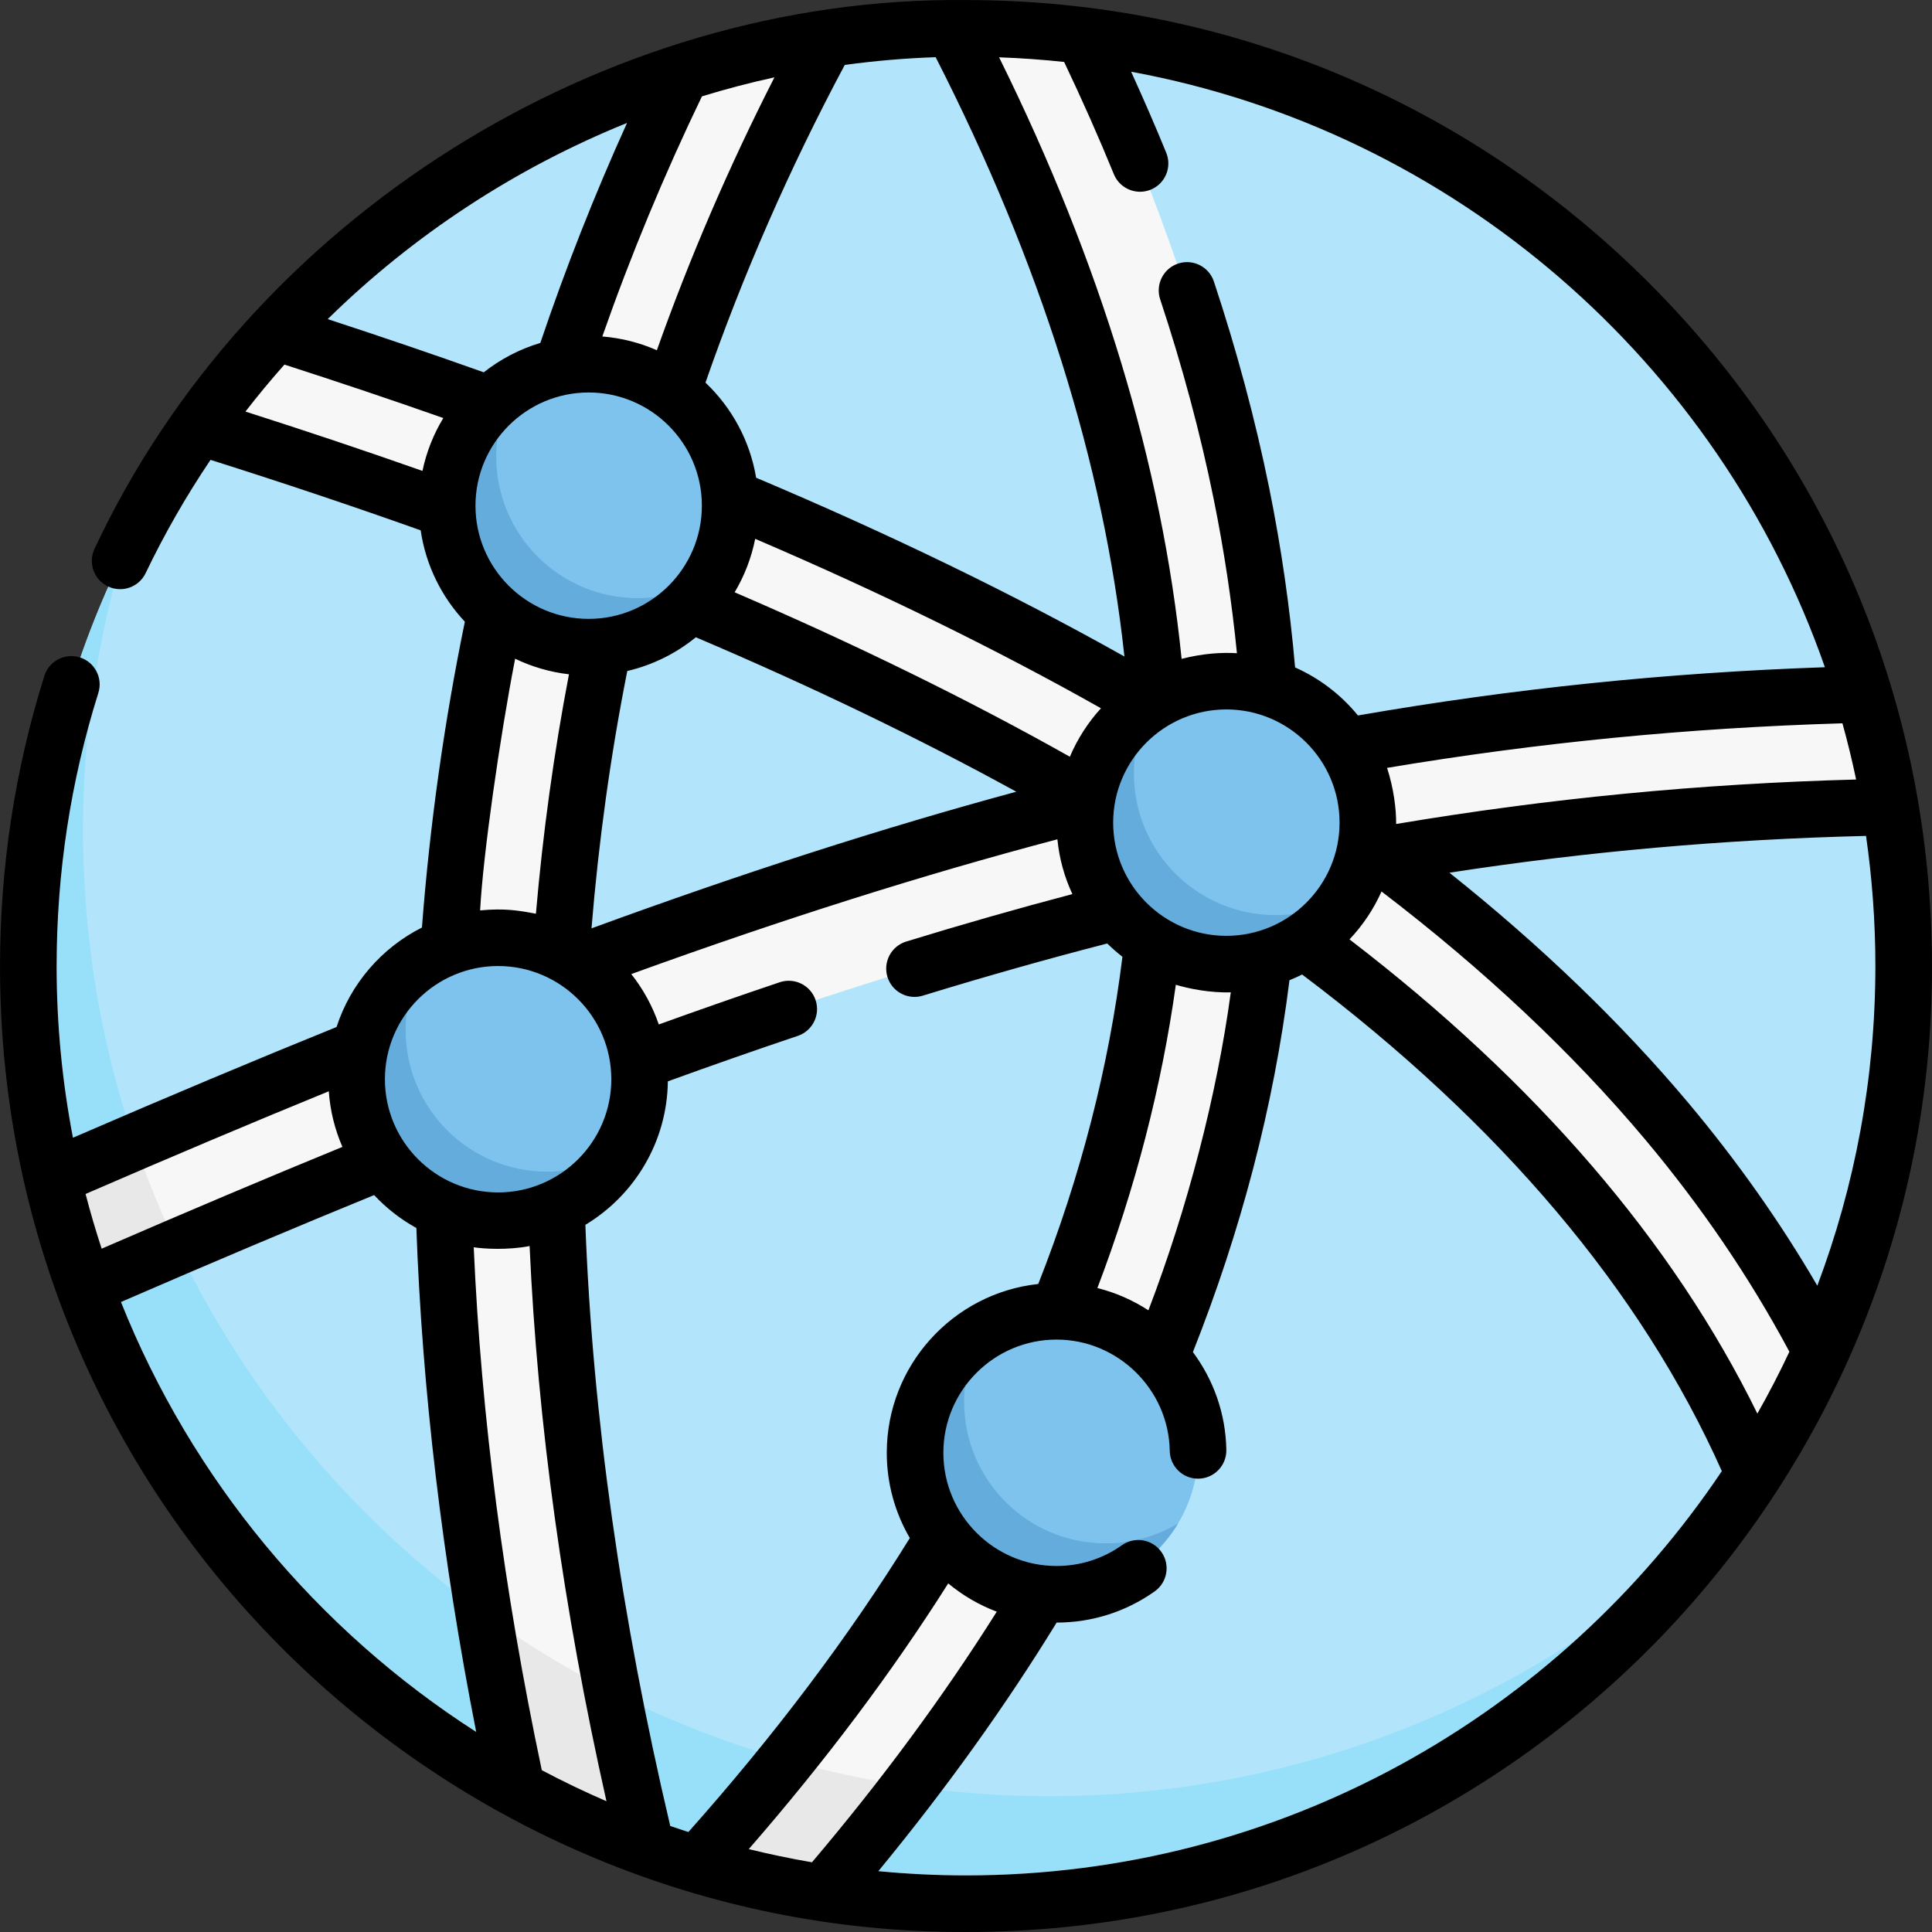 <svg id="Capa_1" enable-background="new 0 0 512.014 512.014" height="512" viewBox="0 0 512.014 512.014" width="512" xmlns="http://www.w3.org/2000/svg"><rect x="0" y="0" width="512.014" height="512.014" fill="#333333" stroke="none"/><g><g><circle cx="256.007" cy="256.013" fill="#b2e5fb" r="248.5"/><path d="m454.727 405.243c-45.35 60.28-117.48 99.27-198.72 99.27-137.24 0-248.5-111.26-248.5-248.5 0-38.96 8.97-75.82 24.95-108.64-6.8 23.03-10.45 47.41-10.45 72.64 0 141.38 114.62 256 256 256 68.53 0 130.77-26.93 176.72-70.77z" fill="#98e0f9"/><path d="m482.637 358.093v.01c-5.13 11.35-11.07 22.24-17.77 32.6-23.36-54.78-66.08-104.07-128.87-148.35-3.61-2.54-7.29-5.08-11.04-7.59-5.72-3.84-11.59-7.64-17.62-11.4-5.92-3.7-11.99-7.36-18.22-10.98-36.45-21.22-78.08-41.19-124.97-59.98-9.13-3.66-18.47-7.27-28-10.84-26.28-9.84-54.07-19.35-83.41-28.52 6.19-8.8 12.95-17.18 20.21-25.08 24.9 7.94 48.63 16.1 71.21 24.48 9.51 3.52 18.81 7.08 27.91 10.68 50.84 20.14 95.53 41.56 134.65 64.52 8.43 4.94 16.59 9.95 24.51 15.05 2.01 1.29 4 2.58 5.98 3.89 3.34 2.19 6.63 4.4 9.88 6.63 6.44 4.42 12.71 8.9 18.8 13.46 29.65 22.12 55.07 45.74 75.78 70.4 16.25 19.35 29.95 39.77 40.97 61.02z" fill="#f8f7f7"/><path d="m492.986 183.581c-51.06 1.69-107.479 8.192-155.879 17.912-.6-23.41-3.31-47.05-8.11-70.73-7.44-36.67-22.796-80.85-40.396-118.75-11.27-1.67-22.8-2.55-34.53-2.58 29.51 58.92 48.906 122.62 52.646 178.21.46 6.78.73 13.54.8 20.27-6.13 1.42-12.26 2.92-18.4 4.47-45.7 11.55-91.95 26.51-140.7 44.72 2.27-35.93 7.51-70.81 15.73-104.7 2.39-9.84 5.03-19.6 7.92-29.28 10.62-35.53 27.449-79.39 44.859-112.88-13.2 2.32-26.03 5.72-38.39 10.11-12.5 26.85-25.859 63.85-34.379 92.09-2.9 9.63-5.57 19.34-8.01 29.12-7.78 31.25-13.16 63.23-16.1 95.83-.94 10.35-1.63 20.82-2.07 31.38-30.78 12.06-62.72 25.37-96.18 39.86 2.21 9.92 5.05 19.62 8.46 29.03 30.24-13.11 59.16-25.26 87.09-36.38.19 51.89 5.98 106.01 17.33 161.86 10.91 6.4 22.37 11.96 34.29 16.6-15.29-66.6-22.58-129.84-21.78-190.09 55.66-21.2 107.78-38.15 159.28-50.6-6.7 85.7-45.12 167.98-115.44 248.06 10.9 3.06 22.12 5.37 33.59 6.86 25.75-30.9 47.23-62.46 64.06-94.17 22.5-42.38 37.35-86.24 44.15-130.36 1.38-8.97 2.44-18 3.17-27.09.28-3.35.5-6.72.68-10.09 9.73-2.04 19.46-3.9 29.21-5.59 41.31-7.2 90.839-12.152 134.349-13.302-1.79-10.16-4.22-20.11-7.25-29.79z" fill="#f8f7f7"/><path d="m442.607 416.073c-45.08 52.51-111.95 85.78-186.6 85.78-135.78 0-245.84-110.06-245.84-245.84 0-32.95 4.84-21.91 4.84 0 0 18.21 2.04 35.95 5.89 53.01 4.95-2.15 9.87-4.26 14.75-6.35 3.25 9.53 7.04 18.8 11.35 27.78-5.82 2.49-11.69 5.02-17.61 7.59 19.38 53.37 57.11 98.01 105.53 126.27-2.52-12.33-4.77-24.57-6.75-36.72 10.79 7.81 22.2 14.78 34.16 20.85 2.08 10.7 4.38 21.5 6.89 32.39 6.89 2.67 13.93 5.04 21.11 7.08 6.29-7.14 12.32-14.29 18.11-21.47 10.62 2.99 21.51 5.32 32.64 6.92-5.5 7.2-11.24 14.37-17.2 21.5 10.51 1.41 21.24 2.15 32.13 2.15 62.16 0 118.91-23.66 161.69-62.44 8.68-5.66 17-11.84 24.91-18.5z" fill="#e8e8e8"/><g><g><path d="m193.507 134.013c0 7.022-1.93 13.593-5.288 19.211-6.547 10.954-17.432 16.087-31.122 16.087-20.711 0-36.41-14.587-36.41-35.298 0-13.235 4.675-24.868 15.029-31.542 5.849-3.77 12.814-5.958 20.29-5.958 20.711 0 37.501 16.79 37.501 37.5z" fill="#7dc3ee"/><path d="m188.217 153.223c-6.54 10.95-18.52 18.29-32.21 18.29-20.71 0-37.5-16.79-37.5-37.5 0-13.69 7.34-25.67 18.29-32.21-3.36 5.62-5.29 12.19-5.29 19.21 0 20.71 16.79 37.5 37.5 37.5 7.02 0 13.59-1.93 19.21-5.29z" fill="#64acdc"/></g><g><path d="m362.507 218.013c0 7.022-1.93 13.593-5.288 19.211-6.547 10.954-17.432 16.087-31.122 16.087-20.711 0-36.41-14.587-36.41-35.298 0-13.235 4.675-24.868 15.029-31.542 5.849-3.77 12.814-5.958 20.29-5.958 20.711 0 37.501 16.79 37.501 37.5z" fill="#7dc3ee"/><path d="m357.217 237.223c-6.54 10.95-18.52 18.29-32.21 18.29-20.71 0-37.5-16.79-37.5-37.5 0-13.69 7.34-25.67 18.29-32.21-3.36 5.62-5.29 12.19-5.29 19.21 0 20.71 16.79 37.5 37.5 37.5 7.02 0 13.59-1.93 19.21-5.29z" fill="#64acdc"/></g><g><path d="m317.507 384.513c0 7.022-1.93 13.593-5.288 19.211-6.547 10.954-17.432 16.087-31.122 16.087-20.711 0-36.41-14.587-36.41-35.298 0-13.235 4.675-24.868 15.029-31.542 5.849-3.77 12.814-5.958 20.29-5.958 20.711 0 37.501 16.79 37.501 37.5z" fill="#7dc3ee"/><path d="m312.217 403.723c-6.54 10.95-18.52 18.29-32.21 18.29-20.71 0-37.5-16.79-37.5-37.5 0-13.69 7.34-25.67 18.29-32.21-3.36 5.62-5.29 12.19-5.29 19.21 0 20.71 16.79 37.5 37.5 37.5 7.02 0 13.59-1.93 19.21-5.29z" fill="#64acdc"/></g><g><path d="m169.507 286.013c0 7.022-1.93 13.593-5.288 19.211-6.547 10.954-17.432 16.087-31.122 16.087-20.711 0-36.41-14.587-36.41-35.298 0-13.235 4.675-24.868 15.029-31.542 5.849-3.77 12.814-5.958 20.29-5.958 20.711 0 37.501 16.79 37.501 37.5z" fill="#7dc3ee"/><path d="m164.217 305.223c-6.54 10.95-18.52 18.29-32.21 18.29-20.71 0-37.5-16.79-37.5-37.5 0-13.69 7.34-25.67 18.29-32.21-3.36 5.62-5.29 12.19-5.29 19.21 0 20.71 16.79 37.5 37.5 37.5 7.02 0 13.59-1.93 19.21-5.29z" fill="#64acdc"/></g></g></g><path d="m437.026 74.994c-48.352-48.352-112.64-74.98-181.02-74.98-96.459-1.032-189.932 57.849-230.931 145.384-1.792 3.734-.217 8.214 3.517 10.006 3.735 1.794 8.215.217 10.006-3.517 5.034-10.49 10.793-20.511 17.196-30.016 19.124 6.043 37.813 12.312 55.693 18.678 1.358 9.292 5.569 17.666 11.709 24.214-5.376 26.117-9.286 53.579-11.373 81.049-10.66 5.374-18.901 14.857-22.629 26.361-21.71 8.798-44.657 18.437-69.859 29.346-2.829-14.742-4.328-29.951-4.328-45.506 0-24.7 3.72-49.054 11.058-72.386 1.242-3.952-.954-8.162-4.905-9.405-3.953-1.242-8.162.954-9.405 4.905-7.796 24.79-11.749 50.658-11.749 76.886-.125 143.635 117.414 256.398 256 256 143.636.125 256.398-117.414 256-256 .001-68.38-26.628-132.667-74.98-181.019zm28.706 299.632c-22.375-45.589-58.656-87.789-108.093-125.675 3.505-3.695 6.389-7.98 8.489-12.693 27.122 20.706 50.587 42.767 69.796 65.64 14.97 17.826 27.84 36.762 38.299 56.332-2.627 5.584-5.458 11.054-8.491 16.396zm-161.383-27.371c-4.107-2.667-8.663-4.686-13.523-5.904 10.039-26.389 17.016-53.357 20.79-80.372 3.215.992 9.118 2.197 14.567 2.005-3.686 27.203-11.447 57.101-21.834 84.271zm-105.916 142.79c20.218-23.224 37.957-46.845 52.86-70.412 3.811 3.166 8.152 5.711 12.867 7.491-14.04 22.307-30.477 44.599-48.975 66.415-5.653-.969-11.239-2.137-16.752-3.494zm36.574-105.032c0 8.233 2.233 15.949 6.109 22.595-16.108 26.045-35.832 52.228-58.678 77.907-1.61-.517-3.215-1.047-4.811-1.597-13.023-55.238-20.588-108.801-22.494-159.319 12.943-7.786 21.66-21.896 21.859-38.023 11.726-4.252 23.296-8.306 34.429-12.048 3.926-1.32 6.039-5.573 4.72-9.499-1.32-3.926-5.572-6.041-9.499-4.72-10.385 3.491-21.145 7.251-32.053 11.185-1.669-4.88-4.152-9.383-7.29-13.349 40.304-14.611 77.396-26.34 112.927-35.716.503 5.142 1.881 10.029 3.973 14.519-14.379 3.791-29.159 8.01-44.042 12.578-3.96 1.215-6.185 5.411-4.97 9.37.99 3.227 3.959 5.302 7.167 5.302.729 0 1.47-.107 2.203-.332 16.57-5.085 33.003-9.73 48.879-13.824 1.269 1.251 2.615 2.423 4.025 3.518-3.593 29.137-11.093 58.286-22.307 86.719-22.539 2.429-40.147 21.561-40.147 44.734zm-91.425 84.115c-10.02-47.365-16.084-93.925-18.035-138.585 2.591.422 8.985.809 14.805-.318 2.104 46.92 8.945 96.312 20.37 147.133-5.837-2.522-11.552-5.271-17.14-8.23zm-17.575-335.115c0-16.542 13.458-30 30-30s30 13.458 30 30-13.458 30-30 30-30-13.458-30-30zm79.232-113.515c-12.022 23.578-22.466 47.815-31.158 72.318-4.486-1.976-9.353-3.236-14.458-3.644 7.573-21.622 16.44-42.964 26.4-63.634 6.32-1.938 12.729-3.625 19.216-5.04zm42.725-5.344c27.73 54.336 44.538 107.709 50.024 158.83-29.384-16.508-62.173-32.421-97.602-47.378-1.638-9.845-6.482-18.615-13.421-25.205 9.938-28.62 22.338-56.906 36.91-84.194 7.951-1.085 15.988-1.778 24.089-2.053zm107.043 202.859c0 16.542-13.458 30-30 30s-30-13.458-30-30 13.458-30 30-30 30 13.458 30 30zm-154.867-75.214c33.23 14.238 63.994 29.312 91.636 44.905-3.429 3.756-6.232 8.093-8.241 12.845-26.813-15.092-56.639-29.722-88.843-43.582 2.568-4.313 4.438-9.086 5.448-14.168zm-33.902 35.027c6.767-1.58 12.954-4.683 18.17-8.939 30.65 13.036 59.146 26.768 84.927 40.93-35.415 9.596-72.425 21.505-112.578 36.211 1.891-23.099 5.072-45.997 9.481-68.202zm203.76 40.545c.047-3.834-.626-9.431-2.405-14.868 39.995-6.705 79.619-10.58 120.683-11.816 1.36 4.905 2.573 9.871 3.625 14.896-41.431 1.117-81.456 4.994-121.903 11.788zm113.628-41.545c-42.043 1.451-82.66 5.651-123.749 12.783-4.448-5.451-10.149-9.836-16.656-12.729-1.364-15.774-3.665-31.772-6.874-47.608-3.643-17.948-8.569-36.34-14.646-54.666-1.303-3.932-5.548-6.06-9.479-4.759-3.932 1.304-6.062 5.548-4.759 9.479 5.888 17.758 10.66 35.566 14.183 52.927 2.753 13.586 4.813 27.292 6.163 40.856-3.905-.232-8.859.01-14.665 1.502-5.213-51.469-21.463-105.019-48.369-159.422 5.8.209 11.548.617 17.238 1.231 4.718 9.911 9.153 19.893 13.173 29.734 1.188 2.906 3.989 4.666 6.946 4.666.944 0 1.905-.18 2.833-.559 3.835-1.566 5.674-5.945 4.107-9.779-2.906-7.114-6.033-14.299-9.307-21.477 85.721 15.79 155.693 77.086 183.861 157.821zm-317.452-144.247c-8.627 19.053-16.325 38.584-22.981 58.304-5.512 1.64-10.58 4.311-14.989 7.787-13.368-4.76-27.223-9.483-41.361-14.099 22.773-22.35 49.793-40.044 79.331-51.992zm-90.796 64.043c14.364 4.625 28.47 9.37 42.102 14.163-2.58 4.263-4.471 8.985-5.521 14.014-15.165-5.345-30.878-10.612-46.909-15.728 3.308-4.274 6.754-8.424 10.328-12.449zm61.141 77.949c4.405 2.125 9.21 3.542 14.265 4.13-3.974 20.721-6.914 41.995-8.76 63.451-4.538-.852-8.192-1.498-14.783-.883.75-14.531 5.224-45.84 9.278-66.698zm-4.512 81.442c16.542 0 30 13.458 30 30s-13.458 30-30 30-30-13.458-30-30 13.458-30 30-30zm-44.874 33.194c.367 5.206 1.619 10.17 3.614 14.742-19.843 8.135-40.84 17.011-63.806 26.973-1.565-4.773-2.997-9.604-4.266-14.502 23.149-10.04 44.374-19.001 64.458-27.213zm-55.073 55.844c24.258-10.529 46.3-19.838 67.091-28.335 3.237 3.462 7.009 6.416 11.189 8.723 1.554 43.078 6.881 87.912 15.862 133.553-42.151-27.05-75.359-66.866-94.142-113.941zm223.947 151.962c-7.839 0-15.587-.389-23.236-1.125 17.842-21.672 33.695-43.772 47.254-65.876 9.372-.004 18.357-2.862 25.981-8.267 3.38-2.396 4.177-7.077 1.782-10.456-2.396-3.377-7.075-4.177-10.456-1.781-5.08 3.601-11.071 5.504-17.325 5.504-16.542 0-30-13.458-30-30s13.458-30 30-30c16.269 0 29.725 13.228 29.996 29.487.068 4.099 3.412 7.375 7.496 7.375.043 0 .086 0 .128-.001 4.142-.069 7.443-3.482 7.374-7.624-.162-9.679-3.446-18.635-8.863-25.926 12.707-32.06 21.401-64.98 25.592-98.546 1.144-.46 2.265-.963 3.36-1.512 52.507 39.527 89.903 83.776 111.224 131.607-43.284 64.558-116.913 107.141-200.307 107.141zm225.614-156.284c-9.782-16.782-21.244-33.037-34.211-48.478-17.775-21.165-39.023-41.62-63.288-60.969 36.534-5.631 72.871-8.834 110.407-9.754 1.622 11.267 2.478 22.778 2.478 34.487 0 29.798-5.452 58.345-15.386 84.714z"/></g></svg>
